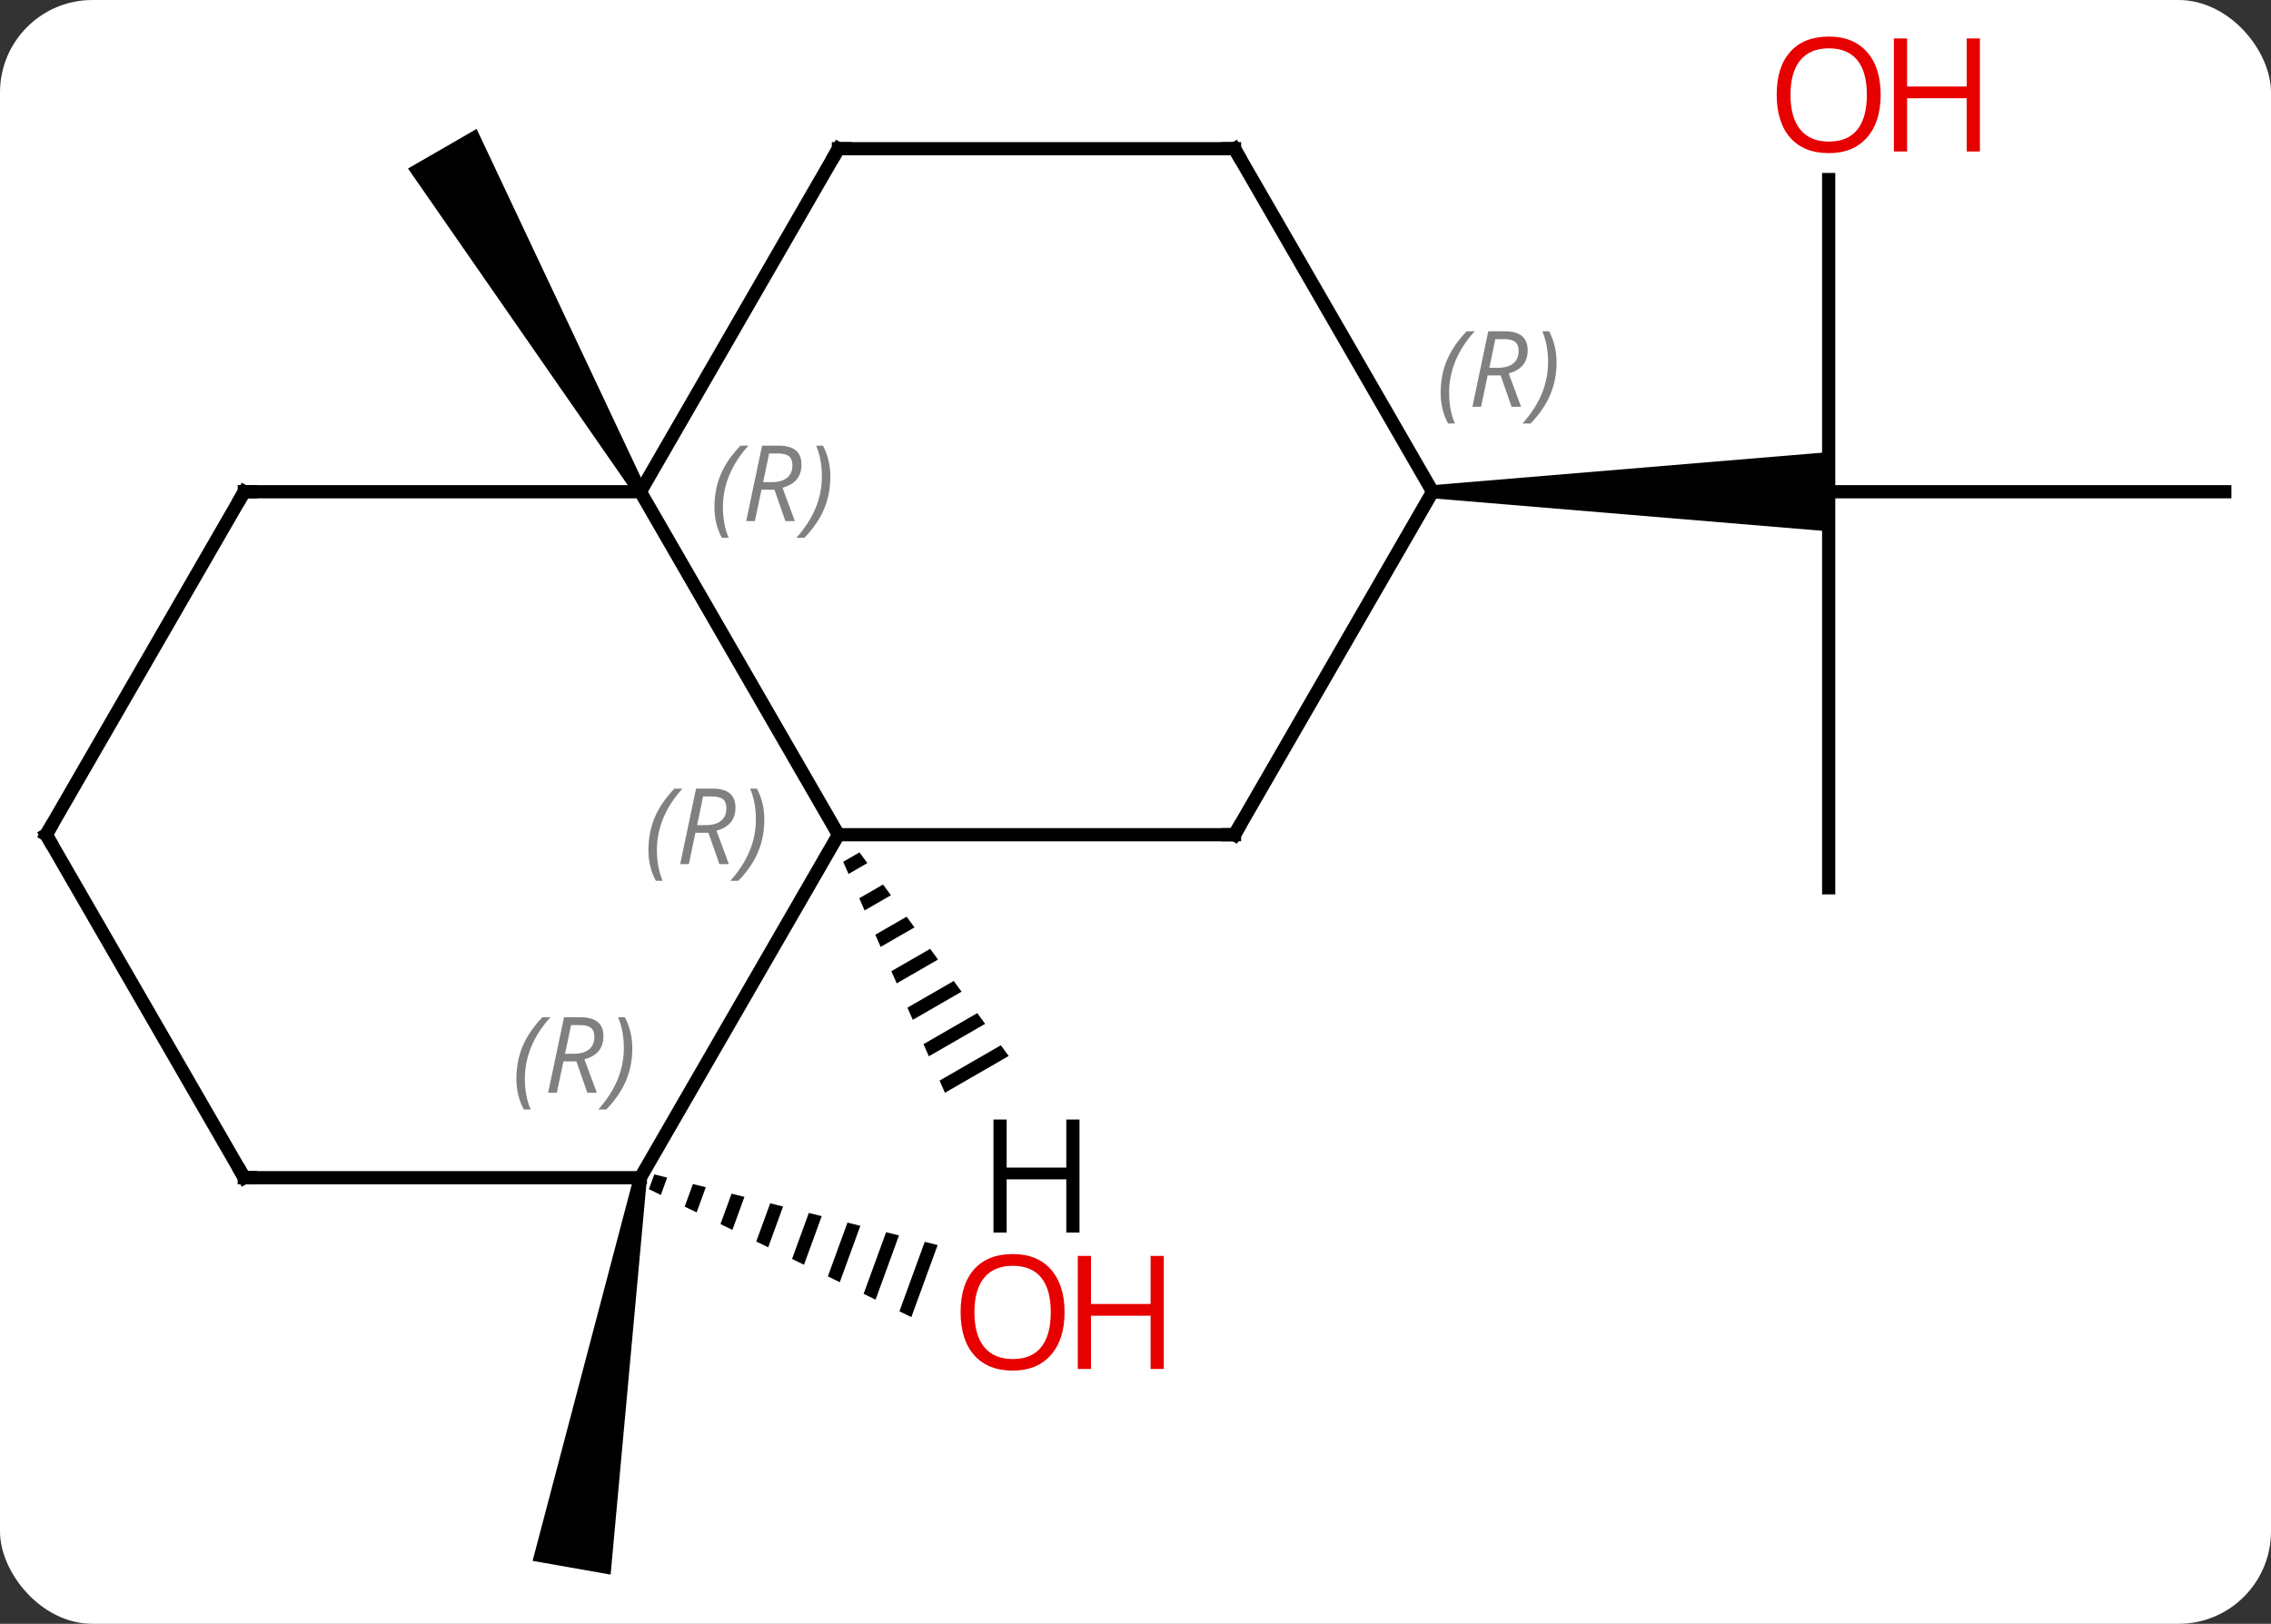 <svg width="172" viewBox="0 0 172 123" style="fill-opacity:1; color-rendering:auto; color-interpolation:auto; text-rendering:auto; stroke:black; stroke-linecap:square; stroke-miterlimit:10; shape-rendering:auto; stroke-opacity:1; fill:black; stroke-dasharray:none; font-weight:normal; stroke-width:1; font-family:'Open Sans'; font-style:normal; stroke-linejoin:miter; font-size:12; stroke-dashoffset:0; image-rendering:auto;" height="123" class="cas-substance-image" xmlns:xlink="http://www.w3.org/1999/xlink" xmlns="http://www.w3.org/2000/svg"><rect x="0" y="0" width="172" height="123" fill="#333333" stroke="none"/><svg class="cas-substance-single-component"><rect y="0" x="0" width="172" stroke="none" ry="7" rx="7" height="123" fill="white" class="cas-substance-group"/><svg y="0" x="0" width="172" viewBox="0 0 172 123" style="fill:black;" height="123" class="cas-substance-single-component-image"><svg><g><g transform="translate(86,63)" style="text-rendering:geometricPrecision; color-rendering:optimizeQuality; color-interpolation:linearRGB; stroke-linecap:butt; image-rendering:optimizeQuality;"><path style="stroke:none;" d="M-37.067 -26.002 L-37.933 -25.502 L-55.098 -50.235 L-49.902 -53.235 Z"/><path style="stroke:none;" d="M-37.992 26.121 L-37.008 26.295 L-39.754 56.273 L-45.662 55.231 Z"/><path style="stroke:none;" d="M-36.446 25.958 L-36.854 27.076 L-36.854 27.076 L-35.95 27.517 L-35.95 27.517 L-35.471 26.202 L-35.471 26.202 L-36.446 25.958 ZM-33.52 26.688 L-34.143 28.398 L-34.143 28.398 L-33.24 28.838 L-32.544 26.931 L-32.544 26.931 L-33.52 26.688 ZM-30.593 27.418 L-31.433 29.72 L-31.433 29.72 L-30.529 30.16 L-30.529 30.16 L-29.618 27.661 L-30.593 27.418 ZM-27.667 28.148 L-28.722 31.041 L-27.819 31.482 L-27.819 31.482 L-26.692 28.391 L-26.692 28.391 L-27.667 28.148 ZM-24.741 28.878 L-26.012 32.363 L-26.012 32.363 L-25.108 32.803 L-25.108 32.803 L-23.765 29.121 L-23.765 29.121 L-24.741 28.878 ZM-21.814 29.608 L-23.301 33.684 L-23.301 33.684 L-22.398 34.125 L-22.398 34.125 L-20.839 29.851 L-20.839 29.851 L-21.814 29.608 ZM-18.888 30.338 L-20.591 35.006 L-19.687 35.446 L-19.687 35.446 L-17.913 30.581 L-17.913 30.581 L-18.888 30.338 ZM-15.962 31.067 L-17.88 36.327 L-17.88 36.327 L-16.977 36.768 L-16.977 36.768 L-14.986 31.311 L-14.986 31.311 L-15.962 31.067 Z"/><line y2="4.248" y1="-25.752" x2="52.5" x1="52.5" style="fill:none;"/><line y2="-25.752" y1="-25.752" x2="82.5" x1="52.5" style="fill:none;"/><line y2="-49.4" y1="-25.752" x2="52.5" x1="52.5" style="fill:none;"/><path style="stroke:none;" d="M22.5 -25.252 L22.5 -26.252 L52.5 -28.752 L52.5 -25.752 L52.5 -22.752 Z"/><line y2="0.228" y1="-25.752" x2="-22.5" x1="-37.5" style="fill:none;"/><line y2="-51.735" y1="-25.752" x2="-22.5" x1="-37.5" style="fill:none;"/><line y2="-25.752" y1="-25.752" x2="-67.5" x1="-37.5" style="fill:none;"/><line y2="0.228" y1="0.228" x2="7.5" x1="-22.5" style="fill:none;"/><line y2="26.208" y1="0.228" x2="-37.5" x1="-22.5" style="fill:none;"/><line y2="-51.735" y1="-51.735" x2="7.5" x1="-22.5" style="fill:none;"/><line y2="0.228" y1="-25.752" x2="-82.5" x1="-67.5" style="fill:none;"/><line y2="-25.752" y1="0.228" x2="22.5" x1="7.5" style="fill:none;"/><line y2="26.208" y1="26.208" x2="-67.5" x1="-37.5" style="fill:none;"/><line y2="-25.752" y1="-51.735" x2="22.5" x1="7.5" style="fill:none;"/><line y2="26.208" y1="0.228" x2="-67.5" x1="-82.5" style="fill:none;"/><path style="stroke:none;" d="M-20.904 1.566 L-22.14 2.279 L-21.734 3.199 L-21.734 3.199 L-20.309 2.377 L-20.904 1.566 ZM-19.12 4.001 L-20.923 5.041 L-20.517 5.962 L-18.525 4.813 L-18.525 4.813 L-19.12 4.001 ZM-17.335 6.436 L-19.706 7.803 L-19.706 7.803 L-19.301 8.724 L-19.301 8.724 L-16.741 7.248 L-17.335 6.436 ZM-15.551 8.871 L-18.489 10.566 L-18.084 11.487 L-14.957 9.683 L-14.957 9.683 L-15.551 8.871 ZM-13.767 11.307 L-17.273 13.328 L-17.273 13.328 L-16.867 14.249 L-13.172 12.118 L-13.767 11.307 ZM-11.983 13.742 L-16.056 16.091 L-15.65 17.011 L-15.65 17.011 L-11.388 14.554 L-11.388 14.554 L-11.983 13.742 ZM-10.199 16.177 L-14.839 18.853 L-14.839 18.853 L-14.433 19.774 L-14.433 19.774 L-9.604 16.989 L-9.604 16.989 L-10.199 16.177 Z"/></g><g transform="translate(86,63)" style="fill:rgb(230,0,0); text-rendering:geometricPrecision; color-rendering:optimizeQuality; image-rendering:optimizeQuality; font-family:'Open Sans'; stroke:rgb(230,0,0); color-interpolation:linearRGB;"><path style="stroke:none;" d="M-5.372 36.398 Q-5.372 38.46 -6.411 39.64 Q-7.45 40.82 -9.293 40.82 Q-11.184 40.82 -12.215 39.656 Q-13.246 38.491 -13.246 36.382 Q-13.246 34.288 -12.215 33.14 Q-11.184 31.991 -9.293 31.991 Q-7.434 31.991 -6.403 33.163 Q-5.372 34.335 -5.372 36.398 ZM-12.2 36.398 Q-12.2 38.132 -11.457 39.038 Q-10.715 39.945 -9.293 39.945 Q-7.872 39.945 -7.145 39.046 Q-6.418 38.148 -6.418 36.398 Q-6.418 34.663 -7.145 33.773 Q-7.872 32.882 -9.293 32.882 Q-10.715 32.882 -11.457 33.781 Q-12.2 34.679 -12.2 36.398 Z"/><path style="stroke:none;" d="M2.144 40.695 L1.144 40.695 L1.144 36.663 L-3.372 36.663 L-3.372 40.695 L-4.372 40.695 L-4.372 32.132 L-3.372 32.132 L-3.372 35.773 L1.144 35.773 L1.144 32.132 L2.144 32.132 L2.144 40.695 Z"/><path style="stroke:none;" d="M56.438 -55.822 Q56.438 -53.76 55.398 -52.58 Q54.359 -51.4 52.516 -51.4 Q50.625 -51.4 49.594 -52.565 Q48.562 -53.729 48.562 -55.838 Q48.562 -57.932 49.594 -59.08 Q50.625 -60.229 52.516 -60.229 Q54.375 -60.229 55.406 -59.057 Q56.438 -57.885 56.438 -55.822 ZM49.609 -55.822 Q49.609 -54.088 50.352 -53.182 Q51.094 -52.275 52.516 -52.275 Q53.938 -52.275 54.664 -53.174 Q55.391 -54.072 55.391 -55.822 Q55.391 -57.557 54.664 -58.447 Q53.938 -59.338 52.516 -59.338 Q51.094 -59.338 50.352 -58.44 Q49.609 -57.541 49.609 -55.822 Z"/><path style="stroke:none;" d="M63.953 -51.525 L62.953 -51.525 L62.953 -55.557 L58.438 -55.557 L58.438 -51.525 L57.438 -51.525 L57.438 -60.088 L58.438 -60.088 L58.438 -56.447 L62.953 -56.447 L62.953 -60.088 L63.953 -60.088 L63.953 -51.525 Z"/></g><g transform="translate(86,63)" style="font-size:8.4px; fill:gray; text-rendering:geometricPrecision; image-rendering:optimizeQuality; color-rendering:optimizeQuality; font-family:'Open Sans'; font-style:italic; stroke:gray; color-interpolation:linearRGB;"><path style="stroke:none;" d="M-31.889 -24.588 Q-31.889 -25.916 -31.42 -27.041 Q-30.951 -28.166 -29.92 -29.244 L-29.311 -29.244 Q-30.279 -28.182 -30.764 -27.01 Q-31.248 -25.838 -31.248 -24.604 Q-31.248 -23.276 -30.811 -22.26 L-31.326 -22.26 Q-31.889 -23.291 -31.889 -24.588 ZM-28.329 -25.901 L-28.829 -23.526 L-29.485 -23.526 L-28.282 -29.244 L-27.032 -29.244 Q-25.297 -29.244 -25.297 -27.807 Q-25.297 -26.448 -26.735 -26.057 L-25.797 -23.526 L-26.516 -23.526 L-27.344 -25.901 L-28.329 -25.901 ZM-27.75 -28.651 Q-28.141 -26.729 -28.204 -26.479 L-27.547 -26.479 Q-26.797 -26.479 -26.391 -26.807 Q-25.985 -27.135 -25.985 -27.76 Q-25.985 -28.229 -26.243 -28.44 Q-26.5 -28.651 -27.094 -28.651 L-27.75 -28.651 ZM-23.111 -26.901 Q-23.111 -25.573 -23.588 -24.44 Q-24.064 -23.307 -25.08 -22.26 L-25.689 -22.26 Q-23.752 -24.416 -23.752 -26.901 Q-23.752 -28.229 -24.189 -29.244 L-23.674 -29.244 Q-23.111 -28.182 -23.111 -26.901 Z"/><path style="stroke:none;" d="M-36.889 1.392 Q-36.889 0.064 -36.42 -1.061 Q-35.951 -2.186 -34.92 -3.264 L-34.31 -3.264 Q-35.279 -2.202 -35.764 -1.03 Q-36.248 0.142 -36.248 1.376 Q-36.248 2.705 -35.81 3.72 L-36.326 3.72 Q-36.889 2.689 -36.889 1.392 ZM-33.329 0.08 L-33.829 2.455 L-34.485 2.455 L-33.282 -3.264 L-32.032 -3.264 Q-30.297 -3.264 -30.297 -1.827 Q-30.297 -0.467 -31.735 -0.077 L-30.797 2.455 L-31.516 2.455 L-32.344 0.08 L-33.329 0.08 ZM-32.751 -2.67 Q-33.141 -0.749 -33.204 -0.499 L-32.547 -0.499 Q-31.797 -0.499 -31.391 -0.827 Q-30.985 -1.155 -30.985 -1.78 Q-30.985 -2.249 -31.243 -2.459 Q-31.5 -2.67 -32.094 -2.67 L-32.751 -2.67 ZM-28.111 -0.92 Q-28.111 0.408 -28.588 1.54 Q-29.064 2.673 -30.08 3.72 L-30.689 3.72 Q-28.752 1.564 -28.752 -0.92 Q-28.752 -2.249 -29.189 -3.264 L-28.674 -3.264 Q-28.111 -2.202 -28.111 -0.92 Z"/></g><g transform="translate(86,63)" style="stroke-linecap:butt; font-size:8.4px; text-rendering:geometricPrecision; image-rendering:optimizeQuality; color-rendering:optimizeQuality; font-family:'Open Sans'; font-style:italic; color-interpolation:linearRGB; stroke-miterlimit:5;"><path style="fill:none;" d="M-22.75 -51.302 L-22.5 -51.735 L-22 -51.735"/><path style="fill:none;" d="M-67 -25.752 L-67.5 -25.752 L-67.75 -25.319"/><path style="fill:none;" d="M7 0.228 L7.5 0.228 L7.75 -0.205"/><path style="fill:gray; stroke:none;" d="M-46.889 18.712 Q-46.889 17.384 -46.42 16.259 Q-45.951 15.134 -44.92 14.056 L-44.31 14.056 Q-45.279 15.118 -45.764 16.29 Q-46.248 17.462 -46.248 18.696 Q-46.248 20.024 -45.81 21.04 L-46.326 21.04 Q-46.889 20.009 -46.889 18.712 ZM-43.328 17.399 L-43.828 19.774 L-44.485 19.774 L-43.282 14.056 L-42.032 14.056 Q-40.297 14.056 -40.297 15.493 Q-40.297 16.852 -41.735 17.243 L-40.797 19.774 L-41.516 19.774 L-42.344 17.399 L-43.328 17.399 ZM-42.75 14.649 Q-43.141 16.571 -43.203 16.821 L-42.547 16.821 Q-41.797 16.821 -41.391 16.493 Q-40.985 16.165 -40.985 15.54 Q-40.985 15.071 -41.243 14.86 Q-41.5 14.649 -42.094 14.649 L-42.75 14.649 ZM-38.111 16.399 Q-38.111 17.727 -38.588 18.86 Q-39.064 19.993 -40.08 21.04 L-40.689 21.04 Q-38.752 18.884 -38.752 16.399 Q-38.752 15.071 -39.189 14.056 L-38.674 14.056 Q-38.111 15.118 -38.111 16.399 Z"/><path style="fill:none;" d="M7 -51.735 L7.5 -51.735 L7.75 -51.302"/><path style="fill:none;" d="M-82.25 -0.205 L-82.5 0.228 L-82.25 0.661"/><path style="fill:gray; stroke:none;" d="M23.111 -33.248 Q23.111 -34.576 23.58 -35.701 Q24.049 -36.826 25.08 -37.904 L25.689 -37.904 Q24.721 -36.842 24.236 -35.67 Q23.752 -34.498 23.752 -33.264 Q23.752 -31.936 24.189 -30.92 L23.674 -30.92 Q23.111 -31.951 23.111 -33.248 ZM26.671 -34.561 L26.171 -32.186 L25.515 -32.186 L26.718 -37.904 L27.968 -37.904 Q29.703 -37.904 29.703 -36.467 Q29.703 -35.108 28.265 -34.717 L29.203 -32.186 L28.484 -32.186 L27.656 -34.561 L26.671 -34.561 ZM27.249 -37.311 Q26.859 -35.389 26.796 -35.139 L27.453 -35.139 Q28.203 -35.139 28.609 -35.467 Q29.015 -35.795 29.015 -36.42 Q29.015 -36.889 28.757 -37.1 Q28.499 -37.311 27.906 -37.311 L27.249 -37.311 ZM31.889 -35.561 Q31.889 -34.233 31.412 -33.1 Q30.935 -31.967 29.92 -30.92 L29.31 -30.92 Q31.248 -33.076 31.248 -35.561 Q31.248 -36.889 30.81 -37.904 L31.326 -37.904 Q31.889 -36.842 31.889 -35.561 Z"/><path style="fill:none;" d="M-67 26.208 L-67.5 26.208 L-67.75 25.775"/><path style="stroke:none;" d="M-4.242 30.364 L-5.242 30.364 L-5.242 26.333 L-9.758 26.333 L-9.758 30.364 L-10.758 30.364 L-10.758 21.802 L-9.758 21.802 L-9.758 25.442 L-5.242 25.442 L-5.242 21.802 L-4.242 21.802 L-4.242 30.364 Z"/></g></g></svg></svg></svg></svg>